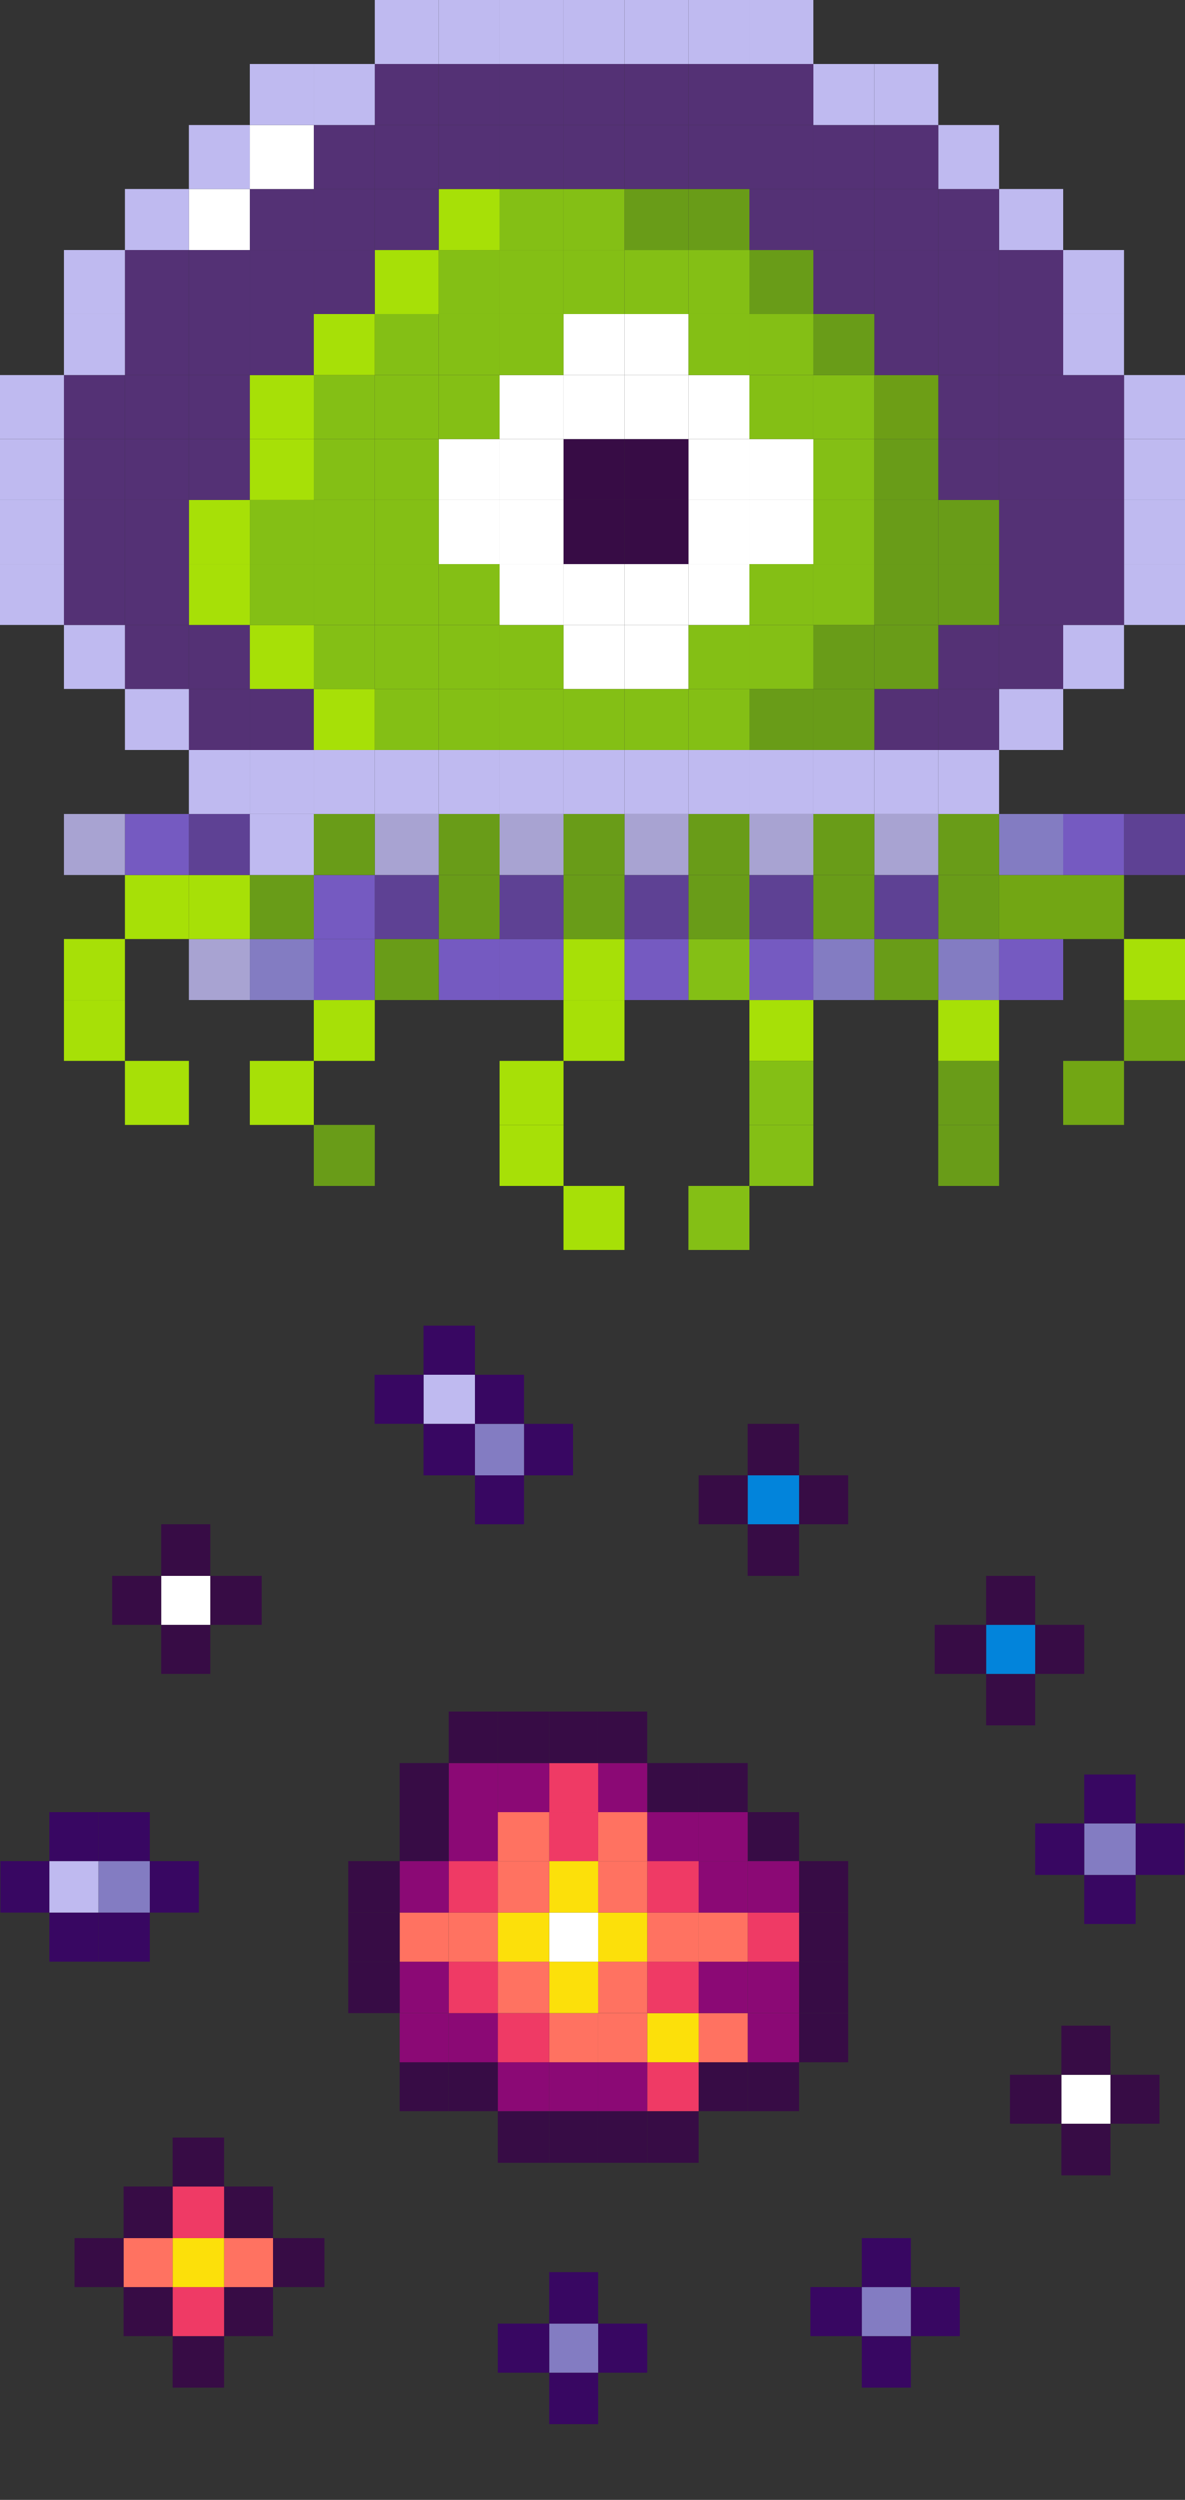 <?xml version="1.0" encoding="utf-8"?>
<!-- Generator: Adobe Illustrator 26.0.1, SVG Export Plug-In . SVG Version: 6.00 Build 0)  -->
<svg version="1.1" id="Layer_1" xmlns="http://www.w3.org/2000/svg" xmlns:xlink="http://www.w3.org/1999/xlink" x="0px" y="0px"
	 width="40.028px" height="84.375px" viewBox="0 0 40.028 84.375" style="enable-background:new 0 0 40.028 84.375;"
	 xml:space="preserve">
<rect x="0" y="0" width="40.028" height="84.375" fill="#333333" stroke="none"/>
<style type="text/css">
	.st0{fill:#1E2235;}
	.st1{fill:url(#SVGID_1_);}
	.st2{fill:#1B2162;}
	.st3{fill:#252D88;}
	.st4{fill:#2D37A3;}
	.st5{fill:#424DCB;}
	.st6{fill:#00B7FF;}
	.st7{fill:#0261CC;}
	.st8{fill:#380762;}
	.st9{fill:#370C45;}
	.st10{fill:#703991;}
	.st11{fill:#A046C2;}
	.st12{fill:#543175;}
	.st13{fill:#FFFFFF;}
	.st14{fill:#B947C0;}
	.st15{fill:#DB8EE3;}
	.st16{fill:#8B0975;}
	.st17{fill:#BD3151;}
	.st18{fill:#CC3154;}
	.st19{fill:#FF7261;}
	.st20{fill:#BF2C4E;}
	.st21{fill:#FE9867;}
	.st22{fill:#EF3A65;}
	.st23{fill:#FFAD6E;}
	.st24{fill:#FA559F;}
	.st25{fill:#FCE00A;}
	.st26{fill:#837CC2;}
	.st27{fill:#0284DB;}
	.st28{fill:#BFBAF0;}
	.st29{fill:#5E4194;}
	.st30{fill:#755AC1;}
	.st31{fill:#A8A3D2;}
	.st32{fill:#5D75C2;}
	.st33{fill:#6D85CF;}
	.st34{fill:#89C7DE;}
	.st35{opacity:0.5;}
	.st36{fill:#FF001F;}
	.st37{fill:#97C1FF;}
	.st38{fill:#FFF203;}
	.st39{fill:#0086FF;}
	.st40{display:none;}
	.st41{display:inline;fill:#370C45;}
	.st42{display:inline;fill:#FE9867;}
	.st43{display:inline;fill:#FA559F;}
	.st44{display:inline;fill:#EF3A65;}
	.st45{display:inline;fill:#CC3154;}
	.st46{display:inline;fill:#FF7261;}
	.st47{display:inline;fill:#8B0975;}
	.st48{display:inline;fill:#380762;}
	.st49{display:inline;fill:#B947C0;}
	.st50{display:inline;fill:#BD3151;}
	.st51{display:inline;fill:#BF2C4E;}
	.st52{display:inline;fill:#FFAD6E;}
	.st53{fill:#FCEB6A;}
	.st54{fill:#F2C50F;}
	.st55{fill:#8ADD8A;}
	.st56{fill:#00FF00;}
	.st57{fill:#07D607;}
	.st58{fill:#05CC0A;}
	.st59{fill:#482A63;}
	.st60{fill:#DE990E;}
	.st61{fill:#009DFF;}
	.st62{fill:#E8AB0E;}
	.st63{fill:#72A614;}
	.st64{fill:#A7E007;}
	.st65{fill:#699C18;}
	.st66{fill:#6D9E16;}
	.st67{fill:#84BF15;}
	.st68{fill:#3A4F93;}
	.st69{fill:#2D3B70;}
	.st70{fill:none;stroke:#1B2442;stroke-miterlimit:10;}
	.st71{opacity:0;fill:#171A33;}
	.st72{fill:#FFFB00;}
	.st73{opacity:0.2;}
	.st74{fill:#42061A;}
</style>
<g>
	<rect x="38.361" y="61.544" class="st8" width="1.653" height="1.738"/>
	<rect x="36.624" y="63.281" class="st8" width="1.737" height="1.657"/>
	<rect x="36.624" y="61.544" class="st26" width="1.737" height="1.738"/>
	<rect x="36.624" y="59.892" class="st8" width="1.737" height="1.652"/>
	<rect x="37.51" y="70.027" class="st9" width="1.657" height="1.652"/>
	<rect x="34.967" y="61.544" class="st8" width="1.657" height="1.738"/>
	<rect x="34.967" y="54.841" class="st9" width="1.657" height="1.656"/>
	<rect x="35.853" y="71.679" class="st9" width="1.657" height="1.742"/>
	<rect x="35.853" y="70.027" class="st13" width="1.657" height="1.652"/>
	<rect x="35.853" y="68.37" class="st9" width="1.657" height="1.657"/>
	<rect x="33.31" y="56.497" class="st9" width="1.657" height="1.737"/>
	<rect x="33.31" y="54.841" class="st27" width="1.657" height="1.656"/>
	<rect x="33.31" y="53.188" class="st9" width="1.657" height="1.653"/>
	<rect x="34.116" y="70.027" class="st9" width="1.737" height="1.652"/>
	<rect x="31.573" y="54.841" class="st9" width="1.737" height="1.656"/>
	<rect x="30.768" y="77.192" class="st8" width="1.653" height="1.656"/>
	<rect x="29.111" y="78.849" class="st8" width="1.657" height="1.737"/>
	<rect x="29.111" y="77.192" class="st26" width="1.657" height="1.656"/>
	<rect x="29.111" y="75.54" class="st8" width="1.657" height="1.653"/>
	<rect x="26.993" y="67.947" class="st9" width="1.657" height="1.657"/>
	<rect x="26.993" y="66.209" class="st9" width="1.657" height="1.737"/>
	<rect x="26.993" y="64.553" class="st9" width="1.657" height="1.657"/>
	<rect x="26.993" y="62.815" class="st9" width="1.657" height="1.738"/>
	<rect x="26.993" y="49.794" class="st9" width="1.657" height="1.652"/>
	<rect x="27.374" y="77.192" class="st8" width="1.737" height="1.656"/>
	<rect x="25.255" y="69.603" class="st9" width="1.737" height="1.652"/>
	<rect x="25.255" y="67.947" class="st16" width="1.737" height="1.657"/>
	<rect x="25.255" y="66.209" class="st16" width="1.737" height="1.737"/>
	<rect x="25.255" y="64.553" class="st22" width="1.737" height="1.657"/>
	<rect x="25.255" y="62.815" class="st16" width="1.737" height="1.738"/>
	<rect x="25.255" y="61.163" class="st9" width="1.737" height="1.652"/>
	<rect x="25.255" y="51.446" class="st9" width="1.737" height="1.742"/>
	<rect x="25.255" y="49.794" class="st27" width="1.737" height="1.652"/>
	<rect x="25.255" y="48.057" class="st9" width="1.737" height="1.738"/>
	<rect x="23.599" y="69.603" class="st9" width="1.657" height="1.652"/>
	<rect x="23.599" y="67.947" class="st19" width="1.657" height="1.657"/>
	<rect x="23.599" y="66.209" class="st16" width="1.657" height="1.737"/>
	<rect x="23.599" y="64.553" class="st19" width="1.657" height="1.657"/>
	<rect x="23.599" y="62.815" class="st16" width="1.657" height="1.738"/>
	<rect x="23.599" y="61.163" class="st16" width="1.657" height="1.652"/>
	<rect x="23.599" y="59.506" class="st9" width="1.657" height="1.657"/>
	<rect x="23.599" y="49.794" class="st9" width="1.657" height="1.652"/>
	<rect x="21.862" y="71.256" class="st9" width="1.737" height="1.742"/>
	<rect x="21.862" y="69.603" class="st22" width="1.737" height="1.652"/>
	<rect x="21.862" y="67.947" class="st25" width="1.737" height="1.657"/>
	<rect x="21.862" y="66.209" class="st22" width="1.737" height="1.737"/>
	<rect x="21.862" y="64.553" class="st19" width="1.737" height="1.657"/>
	<rect x="21.862" y="62.815" class="st22" width="1.737" height="1.738"/>
	<rect x="21.862" y="61.163" class="st16" width="1.737" height="1.652"/>
	<rect x="21.862" y="59.506" class="st9" width="1.737" height="1.657"/>
	<rect x="20.205" y="78.425" class="st8" width="1.657" height="1.657"/>
	<rect x="20.205" y="71.256" class="st9" width="1.657" height="1.742"/>
	<rect x="20.205" y="69.603" class="st16" width="1.657" height="1.652"/>
	<rect x="20.205" y="67.947" class="st19" width="1.657" height="1.657"/>
	<rect x="20.205" y="66.209" class="st19" width="1.657" height="1.737"/>
	<rect x="20.205" y="64.553" class="st25" width="1.657" height="1.657"/>
	<rect x="20.205" y="62.815" class="st19" width="1.657" height="1.738"/>
	<rect x="20.205" y="61.163" class="st19" width="1.657" height="1.652"/>
	<rect x="20.205" y="59.506" class="st16" width="1.657" height="1.657"/>
	<rect x="20.205" y="57.768" class="st9" width="1.657" height="1.738"/>
	<rect x="18.552" y="80.082" class="st8" width="1.653" height="1.737"/>
	<rect x="18.552" y="78.425" class="st26" width="1.653" height="1.657"/>
	<rect x="18.552" y="76.688" class="st8" width="1.653" height="1.738"/>
	<rect x="18.552" y="71.256" class="st9" width="1.653" height="1.742"/>
	<rect x="18.552" y="69.603" class="st16" width="1.653" height="1.652"/>
	<rect x="18.552" y="67.947" class="st19" width="1.653" height="1.657"/>
	<rect x="18.552" y="66.209" class="st25" width="1.653" height="1.737"/>
	<rect x="18.552" y="64.553" class="st13" width="1.653" height="1.657"/>
	<rect x="18.552" y="62.815" class="st25" width="1.653" height="1.738"/>
	<rect x="18.552" y="61.163" class="st22" width="1.653" height="1.652"/>
	<rect x="18.552" y="59.506" class="st22" width="1.653" height="1.657"/>
	<rect x="18.552" y="57.768" class="st9" width="1.653" height="1.738"/>
	<rect x="16.815" y="78.425" class="st8" width="1.737" height="1.657"/>
	<rect x="16.815" y="71.256" class="st9" width="1.737" height="1.742"/>
	<rect x="16.815" y="69.603" class="st16" width="1.737" height="1.652"/>
	<rect x="16.815" y="67.947" class="st22" width="1.737" height="1.657"/>
	<rect x="16.815" y="66.209" class="st19" width="1.737" height="1.737"/>
	<rect x="16.815" y="64.553" class="st25" width="1.737" height="1.657"/>
	<rect x="16.815" y="62.815" class="st19" width="1.737" height="1.738"/>
	<rect x="16.815" y="61.163" class="st19" width="1.737" height="1.652"/>
	<rect x="16.815" y="59.506" class="st16" width="1.737" height="1.657"/>
	<rect x="16.815" y="57.768" class="st9" width="1.737" height="1.738"/>
	<rect x="15.158" y="69.603" class="st9" width="1.657" height="1.652"/>
	<rect x="15.158" y="67.947" class="st16" width="1.657" height="1.657"/>
	<rect x="15.158" y="66.209" class="st22" width="1.657" height="1.737"/>
	<rect x="15.158" y="64.553" class="st19" width="1.657" height="1.657"/>
	<rect x="15.158" y="62.815" class="st22" width="1.657" height="1.738"/>
	<rect x="15.158" y="61.163" class="st16" width="1.657" height="1.652"/>
	<rect x="15.158" y="59.506" class="st16" width="1.657" height="1.657"/>
	<rect x="15.158" y="57.768" class="st9" width="1.657" height="1.738"/>
	<rect x="17.7" y="48.057" class="st8" width="1.657" height="1.738"/>
	<rect x="13.501" y="69.603" class="st9" width="1.657" height="1.652"/>
	<rect x="13.501" y="67.947" class="st16" width="1.657" height="1.657"/>
	<rect x="13.501" y="66.209" class="st16" width="1.657" height="1.737"/>
	<rect x="13.501" y="64.553" class="st19" width="1.657" height="1.657"/>
	<rect x="13.501" y="62.815" class="st16" width="1.657" height="1.738"/>
	<rect x="13.501" y="61.163" class="st9" width="1.657" height="1.652"/>
	<rect x="13.501" y="59.506" class="st9" width="1.657" height="1.657"/>
	<rect x="16.044" y="49.794" class="st8" width="1.657" height="1.652"/>
	<rect x="16.044" y="48.057" class="st26" width="1.657" height="1.738"/>
	<rect x="16.044" y="46.4" class="st8" width="1.657" height="1.656"/>
	<rect x="9.222" y="75.54" class="st9" width="1.737" height="1.653"/>
	<rect x="11.764" y="66.209" class="st9" width="1.737" height="1.737"/>
	<rect x="11.764" y="64.553" class="st9" width="1.737" height="1.657"/>
	<rect x="11.764" y="62.815" class="st9" width="1.737" height="1.738"/>
	<rect x="14.306" y="48.057" class="st8" width="1.737" height="1.738"/>
	<rect x="14.306" y="46.4" class="st28" width="1.737" height="1.656"/>
	<rect x="14.306" y="44.743" class="st8" width="1.737" height="1.657"/>
	<rect x="7.569" y="77.192" class="st9" width="1.653" height="1.656"/>
	<rect x="7.569" y="75.54" class="st19" width="1.653" height="1.653"/>
	<rect x="7.569" y="73.798" class="st9" width="1.653" height="1.742"/>
	<rect x="12.654" y="46.4" class="st8" width="1.653" height="1.656"/>
	<rect x="5.832" y="78.849" class="st9" width="1.737" height="1.737"/>
	<rect x="5.832" y="77.192" class="st22" width="1.737" height="1.656"/>
	<rect x="5.832" y="75.54" class="st25" width="1.737" height="1.653"/>
	<rect x="5.832" y="73.798" class="st22" width="1.737" height="1.742"/>
	<rect x="5.832" y="72.146" class="st9" width="1.737" height="1.652"/>
	<rect x="7.103" y="53.188" class="st9" width="1.737" height="1.653"/>
	<rect x="4.175" y="77.192" class="st9" width="1.657" height="1.656"/>
	<rect x="4.175" y="75.54" class="st19" width="1.657" height="1.653"/>
	<rect x="4.175" y="73.798" class="st9" width="1.657" height="1.742"/>
	<rect x="5.446" y="54.841" class="st9" width="1.657" height="1.656"/>
	<rect x="5.446" y="53.188" class="st13" width="1.657" height="1.653"/>
	<rect x="5.446" y="51.446" class="st9" width="1.657" height="1.742"/>
	<rect x="2.518" y="75.54" class="st9" width="1.657" height="1.653"/>
	<rect x="5.061" y="62.815" class="st8" width="1.657" height="1.738"/>
	<rect x="3.789" y="53.188" class="st9" width="1.657" height="1.653"/>
	<rect x="3.323" y="64.553" class="st8" width="1.737" height="1.657"/>
	<rect x="3.323" y="62.815" class="st26" width="1.737" height="1.738"/>
	<rect x="3.323" y="61.163" class="st8" width="1.737" height="1.652"/>
	<rect x="1.667" y="64.553" class="st8" width="1.657" height="1.657"/>
	<rect x="1.667" y="62.815" class="st28" width="1.657" height="1.738"/>
	<rect x="1.667" y="61.163" class="st8" width="1.657" height="1.652"/>
	<rect x="0.014" y="62.815" class="st8" width="1.653" height="1.738"/>
</g>
<g>
	<rect x="37.968" y="33.753" class="st63" width="2.06" height="2.054"/>
	<rect x="37.968" y="31.693" class="st64" width="2.06" height="2.06"/>
	<rect x="37.968" y="27.473" class="st29" width="2.06" height="2.06"/>
	<rect x="37.968" y="19.038" class="st28" width="2.06" height="2.055"/>
	<rect x="37.968" y="16.874" class="st28" width="2.06" height="2.165"/>
	<rect x="37.968" y="14.819" class="st28" width="2.06" height="2.055"/>
	<rect x="37.968" y="12.659" class="st28" width="2.06" height="2.16"/>
	<rect x="35.913" y="35.807" class="st63" width="2.055" height="2.161"/>
	<rect x="35.913" y="29.533" class="st63" width="2.055" height="2.161"/>
	<rect x="35.913" y="27.473" class="st30" width="2.055" height="2.06"/>
	<rect x="35.913" y="21.093" class="st28" width="2.055" height="2.16"/>
	<rect x="35.913" y="19.038" class="st12" width="2.055" height="2.055"/>
	<rect x="35.913" y="16.874" class="st12" width="2.055" height="2.165"/>
	<rect x="35.913" y="14.819" class="st12" width="2.055" height="2.055"/>
	<rect x="35.913" y="12.659" class="st12" width="2.055" height="2.16"/>
	<rect x="35.913" y="10.599" class="st28" width="2.055" height="2.06"/>
	<rect x="35.913" y="8.439" class="st28" width="2.055" height="2.16"/>
	<rect x="33.748" y="31.693" class="st30" width="2.165" height="2.06"/>
	<rect x="33.748" y="29.533" class="st63" width="2.165" height="2.161"/>
	<rect x="33.748" y="27.473" class="st26" width="2.165" height="2.06"/>
	<rect x="33.748" y="23.253" class="st28" width="2.165" height="2.06"/>
	<rect x="33.748" y="21.093" class="st12" width="2.165" height="2.16"/>
	<rect x="33.748" y="19.038" class="st12" width="2.165" height="2.055"/>
	<rect x="33.748" y="16.874" class="st12" width="2.165" height="2.165"/>
	<rect x="33.748" y="14.819" class="st12" width="2.165" height="2.055"/>
	<rect x="33.748" y="12.659" class="st12" width="2.165" height="2.16"/>
	<rect x="33.748" y="10.599" class="st12" width="2.165" height="2.06"/>
	<rect x="33.748" y="8.439" class="st12" width="2.165" height="2.16"/>
	<rect x="33.748" y="6.379" class="st28" width="2.165" height="2.06"/>
	<rect x="31.693" y="37.968" class="st65" width="2.055" height="2.059"/>
	<rect x="31.693" y="35.807" class="st65" width="2.055" height="2.161"/>
	<rect x="31.693" y="33.753" class="st64" width="2.055" height="2.054"/>
	<rect x="31.693" y="31.693" class="st26" width="2.055" height="2.06"/>
	<rect x="31.693" y="29.533" class="st65" width="2.055" height="2.161"/>
	<rect x="31.693" y="27.473" class="st65" width="2.055" height="2.06"/>
	<rect x="31.693" y="25.313" class="st28" width="2.055" height="2.16"/>
	<rect x="31.693" y="23.253" class="st12" width="2.055" height="2.06"/>
	<rect x="31.693" y="21.093" class="st12" width="2.055" height="2.16"/>
	<rect x="31.693" y="19.038" class="st65" width="2.055" height="2.055"/>
	<rect x="31.693" y="16.874" class="st65" width="2.055" height="2.165"/>
	<rect x="31.693" y="14.819" class="st12" width="2.055" height="2.055"/>
	<rect x="31.693" y="12.659" class="st12" width="2.055" height="2.16"/>
	<rect x="31.693" y="10.599" class="st12" width="2.055" height="2.06"/>
	<rect x="31.693" y="8.439" class="st12" width="2.055" height="2.16"/>
	<rect x="31.693" y="6.379" class="st12" width="2.055" height="2.06"/>
	<rect x="31.693" y="4.22" class="st28" width="2.055" height="2.16"/>
	<rect x="29.534" y="31.693" class="st65" width="2.16" height="2.06"/>
	<rect x="29.534" y="29.533" class="st29" width="2.16" height="2.161"/>
	<rect x="29.534" y="27.473" class="st31" width="2.16" height="2.06"/>
	<rect x="29.534" y="25.313" class="st28" width="2.16" height="2.16"/>
	<rect x="29.534" y="23.253" class="st12" width="2.16" height="2.06"/>
	<rect x="29.534" y="21.093" class="st65" width="2.16" height="2.16"/>
	<rect x="29.534" y="19.038" class="st65" width="2.16" height="2.055"/>
	<rect x="29.534" y="16.874" class="st65" width="2.16" height="2.165"/>
	<rect x="29.534" y="14.819" class="st65" width="2.16" height="2.055"/>
	<rect x="29.534" y="12.659" class="st66" width="2.16" height="2.16"/>
	<rect x="29.534" y="10.599" class="st12" width="2.16" height="2.06"/>
	<rect x="29.534" y="8.439" class="st12" width="2.16" height="2.16"/>
	<rect x="29.534" y="6.379" class="st12" width="2.16" height="2.06"/>
	<rect x="29.534" y="4.22" class="st12" width="2.16" height="2.16"/>
	<rect x="29.534" y="2.16" class="st28" width="2.16" height="2.06"/>
	<rect x="27.474" y="31.693" class="st26" width="2.06" height="2.06"/>
	<rect x="27.474" y="29.533" class="st65" width="2.06" height="2.161"/>
	<rect x="27.474" y="27.473" class="st65" width="2.06" height="2.06"/>
	<rect x="27.474" y="25.313" class="st28" width="2.06" height="2.16"/>
	<rect x="27.474" y="23.253" class="st65" width="2.06" height="2.06"/>
	<rect x="27.474" y="21.093" class="st65" width="2.06" height="2.16"/>
	<rect x="27.474" y="19.038" class="st67" width="2.06" height="2.055"/>
	<rect x="27.474" y="16.874" class="st67" width="2.06" height="2.165"/>
	<rect x="27.474" y="14.819" class="st67" width="2.06" height="2.055"/>
	<rect x="27.474" y="12.659" class="st67" width="2.06" height="2.16"/>
	<rect x="27.474" y="10.599" class="st65" width="2.06" height="2.06"/>
	<rect x="27.474" y="8.439" class="st12" width="2.06" height="2.16"/>
	<rect x="27.474" y="6.379" class="st12" width="2.06" height="2.06"/>
	<rect x="27.474" y="4.22" class="st12" width="2.06" height="2.16"/>
	<rect x="27.474" y="2.16" class="st28" width="2.06" height="2.06"/>
	<rect x="25.314" y="37.968" class="st67" width="2.16" height="2.059"/>
	<rect x="25.314" y="35.807" class="st67" width="2.16" height="2.161"/>
	<rect x="25.314" y="33.753" class="st64" width="2.16" height="2.054"/>
	<rect x="25.314" y="31.693" class="st30" width="2.16" height="2.06"/>
	<rect x="25.314" y="29.533" class="st29" width="2.16" height="2.161"/>
	<rect x="25.314" y="27.473" class="st31" width="2.16" height="2.06"/>
	<rect x="25.314" y="25.313" class="st28" width="2.16" height="2.16"/>
	<rect x="25.314" y="23.253" class="st65" width="2.16" height="2.06"/>
	<rect x="25.314" y="21.093" class="st67" width="2.16" height="2.16"/>
	<rect x="25.314" y="19.038" class="st67" width="2.16" height="2.055"/>
	<rect x="25.314" y="16.874" class="st13" width="2.16" height="2.165"/>
	<rect x="25.314" y="14.819" class="st13" width="2.16" height="2.055"/>
	<rect x="25.314" y="12.659" class="st67" width="2.16" height="2.16"/>
	<rect x="25.314" y="10.599" class="st67" width="2.16" height="2.06"/>
	<rect x="25.314" y="8.439" class="st65" width="2.16" height="2.16"/>
	<rect x="25.314" y="6.379" class="st12" width="2.16" height="2.06"/>
	<rect x="25.314" y="4.22" class="st12" width="2.16" height="2.16"/>
	<rect x="25.314" y="2.16" class="st12" width="2.16" height="2.06"/>
	<rect x="25.314" class="st28" width="2.16" height="2.16"/>
	<rect x="23.254" y="40.027" class="st67" width="2.06" height="2.161"/>
	<rect x="23.254" y="31.693" class="st67" width="2.06" height="2.06"/>
	<rect x="23.254" y="29.533" class="st65" width="2.06" height="2.161"/>
	<rect x="23.254" y="27.473" class="st65" width="2.06" height="2.06"/>
	<rect x="23.254" y="25.313" class="st28" width="2.06" height="2.16"/>
	<rect x="23.254" y="23.253" class="st67" width="2.06" height="2.06"/>
	<rect x="23.254" y="21.093" class="st67" width="2.06" height="2.16"/>
	<rect x="23.254" y="19.038" class="st13" width="2.06" height="2.055"/>
	<rect x="23.254" y="16.874" class="st13" width="2.06" height="2.165"/>
	<rect x="23.254" y="14.819" class="st13" width="2.06" height="2.055"/>
	<rect x="23.254" y="12.659" class="st13" width="2.06" height="2.16"/>
	<rect x="23.254" y="10.599" class="st67" width="2.06" height="2.06"/>
	<rect x="23.254" y="8.439" class="st67" width="2.06" height="2.16"/>
	<rect x="23.254" y="6.379" class="st65" width="2.06" height="2.06"/>
	<rect x="23.254" y="4.22" class="st12" width="2.06" height="2.16"/>
	<rect x="23.254" y="2.16" class="st12" width="2.06" height="2.06"/>
	<rect x="23.254" class="st28" width="2.06" height="2.16"/>
	<rect x="21.094" y="31.693" class="st30" width="2.16" height="2.06"/>
	<rect x="21.094" y="29.533" class="st29" width="2.16" height="2.161"/>
	<rect x="21.094" y="27.473" class="st31" width="2.16" height="2.06"/>
	<rect x="21.094" y="25.313" class="st28" width="2.16" height="2.16"/>
	<rect x="21.094" y="23.253" class="st67" width="2.16" height="2.06"/>
	<rect x="21.094" y="21.093" class="st13" width="2.16" height="2.16"/>
	<rect x="21.094" y="19.038" class="st13" width="2.16" height="2.055"/>
	<rect x="21.094" y="16.874" class="st9" width="2.16" height="2.165"/>
	<rect x="21.094" y="14.819" class="st9" width="2.16" height="2.055"/>
	<rect x="21.094" y="12.659" class="st13" width="2.16" height="2.16"/>
	<rect x="21.094" y="10.599" class="st13" width="2.16" height="2.06"/>
	<rect x="21.094" y="8.439" class="st67" width="2.16" height="2.16"/>
	<rect x="21.094" y="6.379" class="st65" width="2.16" height="2.06"/>
	<rect x="21.094" y="4.22" class="st12" width="2.16" height="2.16"/>
	<rect x="21.094" y="2.16" class="st12" width="2.16" height="2.06"/>
	<rect x="21.094" class="st28" width="2.16" height="2.16"/>
	<rect x="19.034" y="40.027" class="st64" width="2.06" height="2.161"/>
	<rect x="19.034" y="33.753" class="st64" width="2.06" height="2.054"/>
	<rect x="19.034" y="31.693" class="st64" width="2.06" height="2.06"/>
	<rect x="19.034" y="29.533" class="st65" width="2.06" height="2.161"/>
	<rect x="19.034" y="27.473" class="st65" width="2.06" height="2.06"/>
	<rect x="19.034" y="25.313" class="st28" width="2.06" height="2.16"/>
	<rect x="19.034" y="23.253" class="st67" width="2.06" height="2.06"/>
	<rect x="19.034" y="21.093" class="st13" width="2.06" height="2.16"/>
	<rect x="19.034" y="19.038" class="st13" width="2.06" height="2.055"/>
	<rect x="19.034" y="16.874" class="st9" width="2.06" height="2.165"/>
	<rect x="19.034" y="14.819" class="st9" width="2.06" height="2.055"/>
	<rect x="19.034" y="12.659" class="st13" width="2.06" height="2.16"/>
	<rect x="19.034" y="10.599" class="st13" width="2.06" height="2.06"/>
	<rect x="19.034" y="8.439" class="st67" width="2.06" height="2.16"/>
	<rect x="19.034" y="6.379" class="st67" width="2.06" height="2.06"/>
	<rect x="19.034" y="4.22" class="st12" width="2.06" height="2.16"/>
	<rect x="19.034" y="2.16" class="st12" width="2.06" height="2.06"/>
	<rect x="19.034" class="st28" width="2.06" height="2.16"/>
	<rect x="16.875" y="37.968" class="st64" width="2.16" height="2.059"/>
	<rect x="16.875" y="35.807" class="st64" width="2.16" height="2.161"/>
	<rect x="16.875" y="31.693" class="st30" width="2.16" height="2.06"/>
	<rect x="16.875" y="29.533" class="st29" width="2.16" height="2.161"/>
	<rect x="16.875" y="27.473" class="st31" width="2.16" height="2.06"/>
	<rect x="16.875" y="25.313" class="st28" width="2.16" height="2.16"/>
	<rect x="16.875" y="23.253" class="st67" width="2.16" height="2.06"/>
	<rect x="16.875" y="21.093" class="st67" width="2.16" height="2.16"/>
	<rect x="16.875" y="19.038" class="st13" width="2.16" height="2.055"/>
	<rect x="16.875" y="16.874" class="st13" width="2.16" height="2.165"/>
	<rect x="16.875" y="14.819" class="st13" width="2.16" height="2.055"/>
	<rect x="16.875" y="12.659" class="st13" width="2.16" height="2.16"/>
	<rect x="16.875" y="10.599" class="st67" width="2.16" height="2.06"/>
	<rect x="16.875" y="8.439" class="st67" width="2.16" height="2.16"/>
	<rect x="16.875" y="6.379" class="st67" width="2.16" height="2.06"/>
	<rect x="16.875" y="4.22" class="st12" width="2.16" height="2.16"/>
	<rect x="16.875" y="2.16" class="st12" width="2.16" height="2.06"/>
	<rect x="16.875" class="st28" width="2.16" height="2.16"/>
	<rect x="14.82" y="31.693" class="st30" width="2.055" height="2.06"/>
	<rect x="14.82" y="29.533" class="st65" width="2.055" height="2.161"/>
	<rect x="14.82" y="27.473" class="st65" width="2.055" height="2.06"/>
	<rect x="14.82" y="25.313" class="st28" width="2.055" height="2.16"/>
	<rect x="14.82" y="23.253" class="st67" width="2.055" height="2.06"/>
	<rect x="14.82" y="21.093" class="st67" width="2.055" height="2.16"/>
	<rect x="14.82" y="19.038" class="st67" width="2.055" height="2.055"/>
	<rect x="14.82" y="16.874" class="st13" width="2.055" height="2.165"/>
	<rect x="14.82" y="14.819" class="st13" width="2.055" height="2.055"/>
	<rect x="14.82" y="12.659" class="st67" width="2.055" height="2.16"/>
	<rect x="14.82" y="10.599" class="st67" width="2.055" height="2.06"/>
	<rect x="14.82" y="8.439" class="st67" width="2.055" height="2.16"/>
	<rect x="14.82" y="6.379" class="st64" width="2.055" height="2.06"/>
	<rect x="14.82" y="4.22" class="st12" width="2.055" height="2.16"/>
	<rect x="14.82" y="2.16" class="st12" width="2.055" height="2.06"/>
	<rect x="14.82" class="st28" width="2.055" height="2.16"/>
	<rect x="12.66" y="31.693" class="st65" width="2.16" height="2.06"/>
	<rect x="12.66" y="29.533" class="st29" width="2.16" height="2.161"/>
	<rect x="12.66" y="27.473" class="st31" width="2.16" height="2.06"/>
	<rect x="12.66" y="25.313" class="st28" width="2.16" height="2.16"/>
	<rect x="12.66" y="23.253" class="st67" width="2.16" height="2.06"/>
	<rect x="12.66" y="21.093" class="st67" width="2.16" height="2.16"/>
	<rect x="12.66" y="19.038" class="st67" width="2.16" height="2.055"/>
	<rect x="12.66" y="16.874" class="st67" width="2.16" height="2.165"/>
	<rect x="12.66" y="14.819" class="st67" width="2.16" height="2.055"/>
	<rect x="12.66" y="12.659" class="st67" width="2.16" height="2.16"/>
	<rect x="12.66" y="10.599" class="st67" width="2.16" height="2.06"/>
	<rect x="12.66" y="8.439" class="st64" width="2.16" height="2.16"/>
	<rect x="12.66" y="6.379" class="st12" width="2.16" height="2.06"/>
	<rect x="12.66" y="4.22" class="st12" width="2.16" height="2.16"/>
	<rect x="12.66" y="2.16" class="st12" width="2.16" height="2.06"/>
	<rect x="12.66" class="st28" width="2.16" height="2.16"/>
	<rect x="10.6" y="37.968" class="st65" width="2.06" height="2.059"/>
	<rect x="10.6" y="33.753" class="st64" width="2.06" height="2.054"/>
	<rect x="10.6" y="31.693" class="st30" width="2.06" height="2.06"/>
	<rect x="10.6" y="29.533" class="st30" width="2.06" height="2.161"/>
	<rect x="10.6" y="27.473" class="st65" width="2.06" height="2.06"/>
	<rect x="10.6" y="25.313" class="st28" width="2.06" height="2.16"/>
	<rect x="10.6" y="23.253" class="st64" width="2.06" height="2.06"/>
	<rect x="10.6" y="21.093" class="st67" width="2.06" height="2.16"/>
	<rect x="10.6" y="19.038" class="st67" width="2.06" height="2.055"/>
	<rect x="10.6" y="16.874" class="st67" width="2.06" height="2.165"/>
	<rect x="10.6" y="14.819" class="st67" width="2.06" height="2.055"/>
	<rect x="10.6" y="12.659" class="st67" width="2.06" height="2.16"/>
	<rect x="10.6" y="10.599" class="st64" width="2.06" height="2.06"/>
	<rect x="10.6" y="8.439" class="st12" width="2.06" height="2.16"/>
	<rect x="10.6" y="6.379" class="st12" width="2.06" height="2.06"/>
	<rect x="10.6" y="4.22" class="st12" width="2.06" height="2.16"/>
	<rect x="10.6" y="2.16" class="st28" width="2.06" height="2.06"/>
	<rect x="8.439" y="35.807" class="st64" width="2.161" height="2.161"/>
	<rect x="8.439" y="31.693" class="st26" width="2.161" height="2.06"/>
	<rect x="8.439" y="29.533" class="st65" width="2.161" height="2.161"/>
	<rect x="8.439" y="27.473" class="st28" width="2.161" height="2.06"/>
	<rect x="8.439" y="25.313" class="st28" width="2.161" height="2.16"/>
	<rect x="8.439" y="23.253" class="st12" width="2.161" height="2.06"/>
	<rect x="8.439" y="21.093" class="st64" width="2.161" height="2.16"/>
	<rect x="8.439" y="19.038" class="st67" width="2.161" height="2.055"/>
	<rect x="8.439" y="16.874" class="st67" width="2.161" height="2.165"/>
	<rect x="8.439" y="14.819" class="st64" width="2.161" height="2.055"/>
	<rect x="8.439" y="12.659" class="st64" width="2.161" height="2.16"/>
	<rect x="8.439" y="10.599" class="st12" width="2.161" height="2.06"/>
	<rect x="8.439" y="8.439" class="st12" width="2.161" height="2.16"/>
	<rect x="8.439" y="6.379" class="st12" width="2.161" height="2.06"/>
	<rect x="8.439" y="4.22" class="st13" width="2.161" height="2.16"/>
	<rect x="8.439" y="2.16" class="st28" width="2.161" height="2.06"/>
	<rect x="6.38" y="31.693" class="st31" width="2.059" height="2.06"/>
	<rect x="6.38" y="29.533" class="st64" width="2.059" height="2.161"/>
	<rect x="6.38" y="27.473" class="st29" width="2.059" height="2.06"/>
	<rect x="6.38" y="25.313" class="st28" width="2.059" height="2.16"/>
	<rect x="6.38" y="23.253" class="st12" width="2.059" height="2.06"/>
	<rect x="6.38" y="21.093" class="st12" width="2.059" height="2.16"/>
	<rect x="6.38" y="19.038" class="st64" width="2.059" height="2.055"/>
	<rect x="6.38" y="16.874" class="st64" width="2.059" height="2.165"/>
	<rect x="6.38" y="14.819" class="st12" width="2.059" height="2.055"/>
	<rect x="6.38" y="12.659" class="st12" width="2.059" height="2.16"/>
	<rect x="6.38" y="10.599" class="st12" width="2.059" height="2.06"/>
	<rect x="6.38" y="8.439" class="st12" width="2.059" height="2.16"/>
	<rect x="6.38" y="6.379" class="st13" width="2.059" height="2.06"/>
	<rect x="6.38" y="4.22" class="st28" width="2.059" height="2.16"/>
	<rect x="4.22" y="35.807" class="st64" width="2.161" height="2.161"/>
	<rect x="4.22" y="29.533" class="st64" width="2.161" height="2.161"/>
	<rect x="4.22" y="27.473" class="st30" width="2.161" height="2.06"/>
	<rect x="4.22" y="23.253" class="st28" width="2.161" height="2.06"/>
	<rect x="4.22" y="21.093" class="st12" width="2.161" height="2.16"/>
	<rect x="4.22" y="19.038" class="st12" width="2.161" height="2.055"/>
	<rect x="4.22" y="16.874" class="st12" width="2.161" height="2.165"/>
	<rect x="4.22" y="14.819" class="st12" width="2.161" height="2.055"/>
	<rect x="4.22" y="12.659" class="st12" width="2.161" height="2.16"/>
	<rect x="4.22" y="10.599" class="st12" width="2.161" height="2.06"/>
	<rect x="4.22" y="8.439" class="st12" width="2.161" height="2.16"/>
	<rect x="4.22" y="6.379" class="st28" width="2.161" height="2.06"/>
	<rect x="2.16" y="33.753" class="st64" width="2.06" height="2.054"/>
	<rect x="2.16" y="31.693" class="st64" width="2.06" height="2.06"/>
	<rect x="2.16" y="27.473" class="st31" width="2.06" height="2.06"/>
	<rect x="2.16" y="21.093" class="st28" width="2.06" height="2.16"/>
	<rect x="2.16" y="19.038" class="st12" width="2.06" height="2.055"/>
	<rect x="2.16" y="16.874" class="st12" width="2.06" height="2.165"/>
	<rect x="2.16" y="14.819" class="st12" width="2.06" height="2.055"/>
	<rect x="2.16" y="12.659" class="st12" width="2.06" height="2.16"/>
	<rect x="2.16" y="10.599" class="st28" width="2.06" height="2.06"/>
	<rect x="2.16" y="8.439" class="st28" width="2.06" height="2.16"/>
	<rect y="19.038" class="st28" width="2.16" height="2.055"/>
	<rect y="16.874" class="st28" width="2.16" height="2.165"/>
	<rect y="14.819" class="st28" width="2.16" height="2.055"/>
	<rect y="12.659" class="st28" width="2.16" height="2.16"/>
</g>
</svg>

